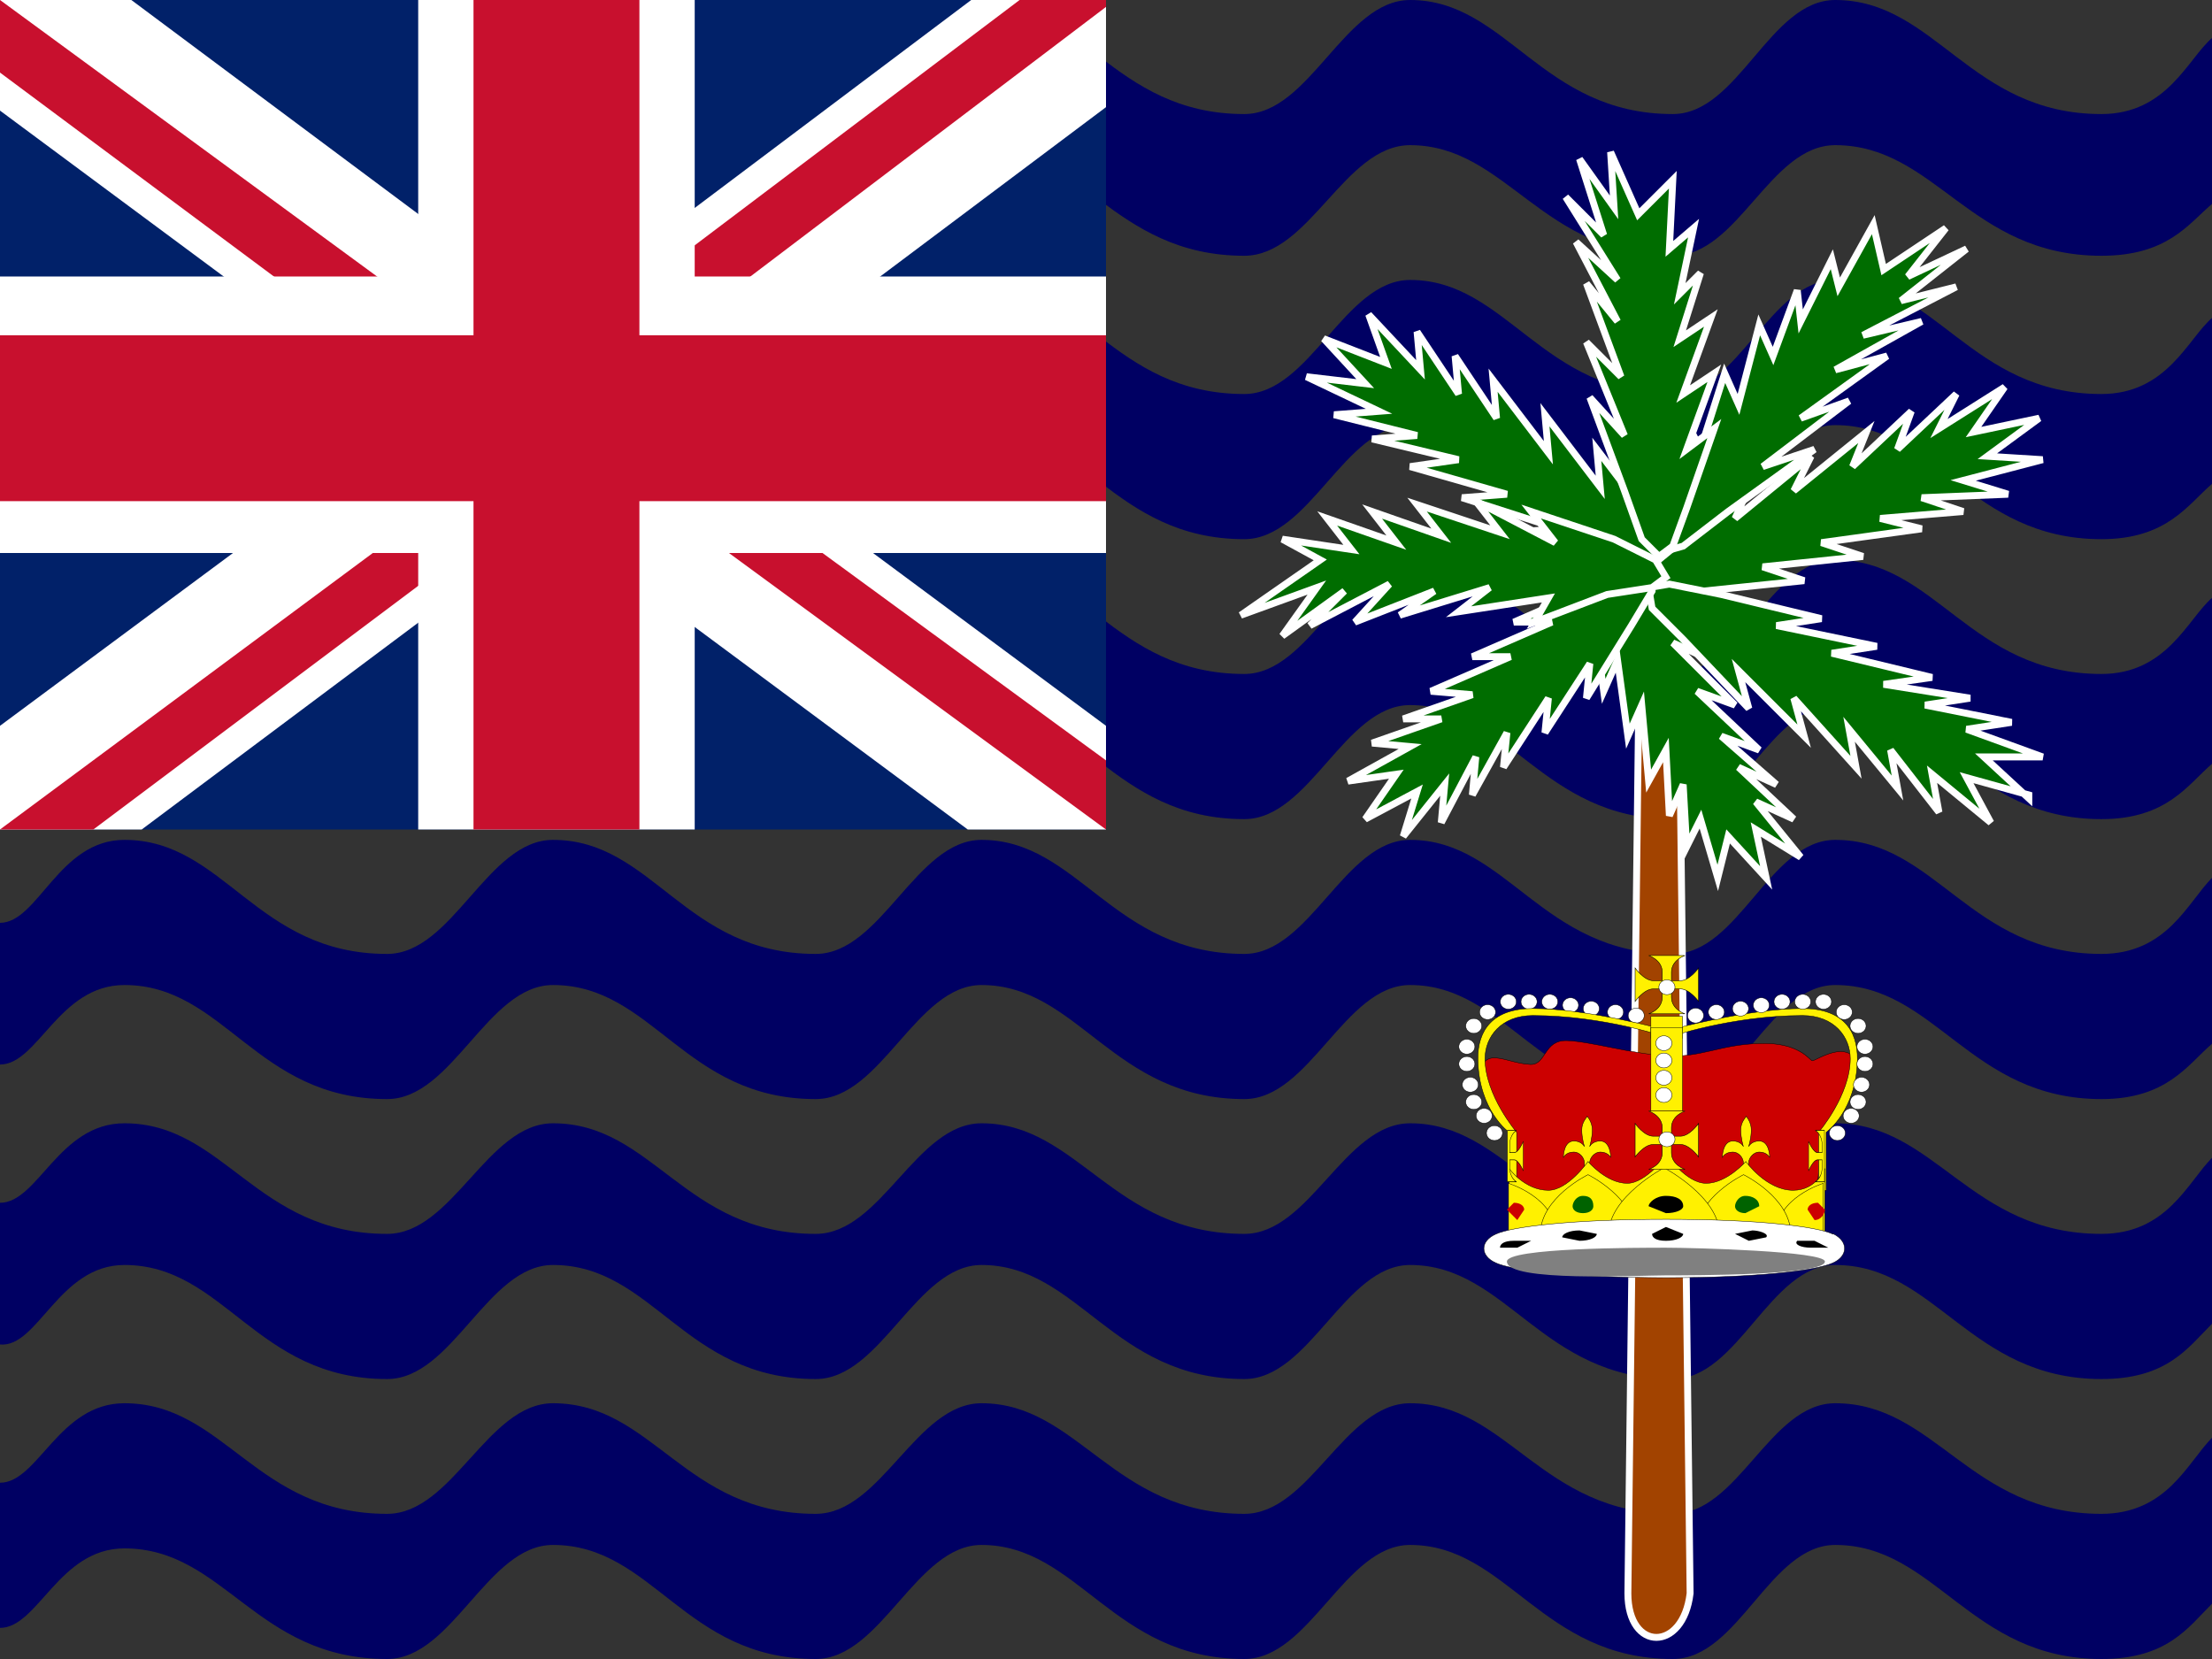 <svg xmlns="http://www.w3.org/2000/svg" id="flag-icons-dg" viewBox="0 0 640 480">
  <rect x="0" y="0" width="640" height="480" fill="#333333" stroke="none"/>
  <path fill="#000063" fill-rule="evenodd" d="M640 416c-7 7-13 22-32 22-38 0-48-32-77-32-19 0-28 32-47 32-38 0-48-32-76-32-19 0-29 32-48 32-38 0-48-32-76-32-19 0-29 32-48 32-38 0-47-32-76-32-19 0-29 32-48 32-38 0-47-32-76-32-19 0-25 23-36 23v42c11 0 17-23 36-23 29 0 38 32 76 32 19 0 29-33 48-33 29 0 38 33 76 33 19 0 29-33 48-33 28 0 38 33 76 33 19 0 29-33 48-33 28 0 38 33 76 33 19 0 28-33 47-33 29 0 39 33 77 33 19 0 25-9 32-16zm0-81c-7 7-13 22-32 22-38 0-48-32-77-32-19 0-28 32-47 32-38 0-48-32-76-32-19 0-29 32-48 32-38 0-48-32-76-32-19 0-29 32-48 32-38 0-47-32-76-32-19 0-29 32-48 32-38 0-47-32-76-32-19 0-25 23-36 23v41c11 1 17-23 36-23 29 0 38 33 76 33 19 0 29-33 48-33 29 0 38 33 76 33 19 0 29-33 48-33 28 0 38 33 76 33 19 0 29-33 48-33 28 0 38 33 76 33 19 0 28-33 47-33 29 0 39 33 77 33 19 0 25-9 32-16zm0-81c-7 7-13 22-32 22-38 0-48-33-77-33-19 0-28 33-47 33-38 0-48-33-76-33-19 0-29 33-48 33-38 0-48-33-76-33-19 0-29 33-48 33-38 0-47-33-76-33-19 0-29 33-48 33-38 0-47-33-76-33-19 0-25 24-36 24v41c11 0 17-23 36-23 29 0 38 33 76 33 19 0 29-33 48-33 29 0 38 33 76 33 19 0 29-33 48-33 28 0 38 33 76 33 19 0 29-33 48-33 28 0 38 33 76 33 19 0 28-33 47-33 29 0 39 33 77 33 19 0 25-10 32-16zm0-81c-7 6-13 22-32 22-38 0-48-33-77-33-19 0-28 33-47 33-38 0-48-33-76-33-19 0-29 33-48 33-38 0-48-33-76-33-19 0-29 33-48 33-38 0-47-33-76-33-19 0-29 33-48 33-38 0-47-33-76-33-19 0-25 24-36 24v41c11 0 17-23 36-23 29 0 38 33 76 33 19 0 29-33 48-33 29 0 38 33 76 33 19 0 29-33 48-33 28 0 38 33 76 33 19 0 29-33 48-33 28 0 38 33 76 33 19 0 28-33 47-33 29 0 39 33 77 33 19 0 25-10 32-16zm0-81c-7 6-13 22-32 22-38 0-48-33-77-33-19 0-28 33-47 33-38 0-48-33-76-33-19 0-29 33-48 33-38 0-48-33-76-33-19 0-29 33-48 33-38 0-47-33-76-33-19 0-29 33-48 33-38 0-47-33-76-33-19 0-25 23-36 23v42c11 0 17-23 36-23 29 0 38 33 76 33 19 0 29-33 48-33 29 0 38 33 76 33 19 0 29-33 48-33 28 0 38 33 76 33 19 0 29-33 48-33 28 0 38 33 76 33 19 0 28-33 47-33 29 0 39 33 77 33 19 0 25-10 32-16V92zm0-81c-7 6-13 22-32 22-38 0-48-33-77-33-19 0-28 33-47 33-38 0-48-33-76-33-19 0-29 33-48 33-38 0-48-33-76-33-19 0-29 33-48 33-38 0-47-33-76-33-19 0-29 33-48 33C74 33 65 0 36 0 17 0 11 23 0 23v42c11 0 17-23 36-23 29 0 38 32 76 32 19 0 29-32 48-32 29 0 38 32 76 32 19 0 29-32 48-32 28 0 38 32 76 32 19 0 29-32 48-32 28 0 38 32 76 32 19 0 28-32 47-32 29 0 39 32 77 32 19 0 25-9 32-15z"/>
  <path fill="#a24300" fill-rule="evenodd" stroke="#fff" stroke-width="2" d="M475 132l-4 329c0 17 16 17 18 0l-4-329z"/>
  <path fill="#006d00" fill-rule="evenodd" stroke="#fff" stroke-width="2" d="M511 254l-11-12-3 12-5-17-4 8-1-18-4 9-1-19-5 9-2-22-4 9-3-22-4 9-3-22-1-11 2-4 6 2 9 8 18 18-11-5 18 18-11-4 18 17-11-4 16 14-11-5 16 15-11-5 13 16-13-8 3 14z"/>
  <path fill="none" d="M511 254l-49-91m33 28l-26-15-5 24"/>
  <path fill="none" d="M502 204l-26-15-5 24"/>
  <path fill="none" d="M509 217l-26-15-5 24"/>
  <path fill="none" d="M514 227l-24-12-7 21"/>
  <path fill="none" d="M520 237l-25-12-7 21"/>
  <path fill="none" d="M521 247l-23-16-1 23"/>
  <path fill="#006d00" fill-rule="evenodd" stroke="#fff" stroke-width="2" d="M383 98l18 7-5-14 15 16-1-11 12 18-1-11 12 18-1-11 16 21-1-11 16 21-1-11 16 21 8 10 1 6h-7l-14-4-28-9 13-1-28-9 13-1-28-8 14-2-25-6 13-1-24-6 13-1-21-10 17 2-12-13z"/>
  <path fill="none" d="M383 98l104 69m-49-13l34 3-10-27"/>
  <path fill="none" d="M423 144l34 3-10-27"/>
  <path fill="none" d="M408 135l34 2-10-27"/>
  <path fill="none" d="M397 127h31l-7-24"/>
  <path fill="none" d="M386 120h30l-6-24"/>
  <path fill="none" d="M378 109l31 6-13-24"/>
  <path fill="#006d00" fill-rule="evenodd" stroke="#fff" stroke-width="2" d="M590 121l-15 11 16 1-23 6 13 4-25 1 12 4-24 2 12 3-29 4 12 4-29 3 12 4-29 3-14 2-6-2 2-5 11-9 21-18-5 11 22-18-5 10 21-17-4 10 17-16-4 11 17-16-5 10 19-12-9 13 19-4z"/>
  <path fill="none" d="M590 121l-117 50m34-32l-18 25 33 4"/>
  <path fill="none" d="M524 132l-18 25 33 4"/>
  <path fill="none" d="M540 124l-17 26 33 3"/>
  <path fill="none" d="M553 119l-13 24 28 5"/>
  <path fill="none" d="M566 114l-14 23 29 5"/>
  <path fill="none" d="M580 112l-19 21h30"/>
  <path fill="#006d00" fill-rule="evenodd" stroke="#fff" stroke-width="2" d="M587 230l-18-5 7 13-17-14 2 11-14-18 2 11-14-17 2 11-18-20 3 11-19-19 3 11-19-20-9-9-1-6 6-1 15 3 29 7-13 2 29 6-13 2 29 7-14 2 25 4-13 2 25 5-13 2 22 8h-17l13 12z"/>
  <path fill="none" d="M587 230l-110-60m50 9h-34l13 26"/>
  <path fill="none" d="M543 187h-35l14 26"/>
  <path fill="none" d="M558 196h-34l13 26"/>
  <path fill="none" d="M570 202l-30 2 9 24"/>
  <path fill="none" d="M582 209l-30 2 9 24"/>
  <path fill="none" d="M591 218l-31-3 16 23"/>
  <path fill="#006d00" fill-rule="evenodd" stroke="#fff" stroke-width="2" d="M395 237l9-13-14 2 18-10-11-1 20-7h-11l20-7-12-1 23-10h-11l23-10h-11l23-10 12-5 5 1v5l-6 10-13 21 1-10-13 20 1-10-13 20 1-10-10 18 1-11-10 19 1-11-12 15 4-13-15 8z"/>
  <path fill="none" d="M395 237l83-71m-19 36l7-26-28 4"/>
  <path fill="none" d="M447 212l7-26-28 4"/>
  <path fill="none" d="M435 222l8-26-29 4"/>
  <path fill="none" d="M426 230l5-24-25 2"/>
  <path fill="none" d="M418 238l4-24-25 1"/>
  <path fill="none" d="M406 242l10-23-26 7"/>
  <path fill="#006d00" fill-rule="evenodd" stroke="#fff" stroke-width="2" d="M563 66l-18 12-3-13-10 18-2-8-9 18-1-9-7 19-4-9-6 23-4-9-7 22-4-8-6 22-4 12 2 4 7-2 13-10 25-18-15 5 25-19-14 5 25-18-15 4 25-14-17 4 27-14-16 4 19-15-17 8z"/>
  <path fill="none" d="M556 73l-26 22-50 65"/>
  <path fill="none" d="M519 133l-28 13-3-20"/>
  <path fill="none" d="M530 119l-29 14-2-21"/>
  <path fill="none" d="M541 106l-29 13-2-21"/>
  <path fill="none" d="M549 95l-27 10-3-17"/>
  <path fill="none" d="M559 86l-29 9-1-16"/>
  <path fill="none" d="M563 76l-27 14 5-21"/>
  <path fill="#006d00" fill-rule="evenodd" stroke="#fff" stroke-width="2" d="M466 44l8 18 10-10-1 20 7-6-4 19 6-6-6 19 9-6-8 22 9-6-8 22 8-6-8 23-4 11-4 3-5-5-5-14-10-27 10 11-11-27 10 10-10-27 9 11-12-23 12 11-15-24 11 11-7-22 10 14z"/>
  <path fill="none" d="M468 52l9 31 3 78"/>
  <path fill="none" d="M463 120l16 25 15-17"/>
  <path fill="none" d="M462 104l17 24 14-17"/>
  <path fill="none" d="M462 87l16 25 14-17"/>
  <path fill="none" d="M460 75l17 20 13-13"/>
  <path fill="none" d="M458 62l19 21 11-14"/>
  <path fill="none" d="M460 52l15 24 8-20"/>
  <path fill="#006d00" fill-rule="evenodd" stroke="#fff" stroke-width="2" d="M359 178l23-16-11-6 20 3-7-9 20 7-7-9 20 7-7-9 24 8-7-9 23 12-7-9 24 8 12 6 3 5-4 3-13 2-21 8 4-7-26 4 9-7-26 8 10-7-23 9 10-11-23 12 10-10-18 13 10-14z"/>
  <path fill="none" d="M366 174l25-11 12-2h11l19 1 16 1 33 4"/>
  <path fill="none" d="M447 177l19-11-19-15"/>
  <path fill="none" d="M427 175l22-12-19-15"/>
  <path fill="none" d="M412 175l21-13-19-13m-30 29l19-17-15-8"/>
  <path fill="none" d="M376 179l15-16-12-4m18 17l19-15-15-10"/>
  <g fill-rule="evenodd">
    <path fill="#c00" stroke="#000" d="M542 1173l-2-229-61-107c-16-52-8-78 17-80 24-1 49 14 84 16 36 1 29-60 82-58s144 32 222 37 119-27 209-30c90-4 114 42 119 42s30-18 56-22c25-3 34 10 34 10s-2 58-14 92-54 90-56 90l-15 251c0 2-675-7-675-12z" transform="matrix(.129 0 0 .119 368 216)"/>
    <g stroke="#000">
      <path fill="#fff100" d="M532 585s-68-52-70-177c-1-72 34-124 123-124 124 0 301 53 301 53v17s-142-53-301-53c-71 0-107 52-107 105 0 89 71 179 71 179v141h-17z" transform="matrix(-.129 0 0 .119 597 258)"/>
      <path fill="#fff" d="M478 549a18 18 0 11-35 0 18 18 0 0135 0z" transform="matrix(-.129 0 0 .119 595 257)"/>
      <path fill="#fff" d="M478 549a18 18 0 11-35 0 18 18 0 0135 0z" transform="matrix(-.129 0 0 .119 597 253)"/>
      <path fill="#fff" d="M478 549a18 18 0 11-35 0 18 18 0 0135 0z" transform="matrix(-.129 0 0 .119 598 248)"/>
      <path fill="#fff" d="M478 549a18 18 0 11-35 0 18 18 0 0135 0z" transform="matrix(-.129 0 0 .119 599 242)"/>
      <path fill="#fff" d="M478 549a18 18 0 11-35 0 18 18 0 0135 0z" transform="matrix(-.129 0 0 .119 599 237)"/>
      <path fill="#fff" d="M478 549a18 18 0 11-35 0 18 18 0 0135 0z" transform="matrix(-.129 0 0 .119 591 262)"/>
      <path fill="#fff" d="M478 549a18 18 0 11-35 0 18 18 0 0135 0z" transform="matrix(-.129 0 0 .119 597 231)"/>
      <path fill="#fff" d="M478 549a18 18 0 11-35 0 18 18 0 0135 0z" transform="matrix(-.129 0 0 .119 593 227)"/>
      <path fill="#fff" d="M478 549a18 18 0 11-35 0 18 18 0 0135 0z" transform="matrix(-.129 0 0 .119 587 224)"/>
      <path fill="#fff" d="M478 549a18 18 0 11-35 0 18 18 0 0135 0z" transform="matrix(-.129 0 0 .119 581 224)"/>
      <path fill="#fff" d="M478 549a18 18 0 11-35 0 18 18 0 0135 0z" transform="matrix(-.129 0 0 .119 575 224)"/>
      <path fill="#fff" d="M478 549a18 18 0 11-35 0 18 18 0 0135 0z" transform="matrix(-.129 0 0 .119 569 225)"/>
      <path fill="#fff" d="M478 549a18 18 0 11-35 0 18 18 0 0135 0z" transform="matrix(-.129 0 0 .119 563 226)"/>
      <path fill="#fff" d="M478 549a18 18 0 11-35 0 18 18 0 0135 0z" transform="matrix(-.129 0 0 .119 556 227)"/>
      <path fill="#fff" d="M478 549a18 18 0 11-35 0 18 18 0 0135 0z" transform="matrix(-.129 0 0 .119 550 228)"/>
    </g>
    <path fill="#fff" stroke="#000" d="M478 549a18 18 0 11-35 0 18 18 0 0135 0z" transform="matrix(.129 0 0 .119 370 257)"/>
    <path fill="#fff" stroke="#000" d="M478 549a18 18 0 11-35 0 18 18 0 0135 0z" transform="matrix(.129 0 0 .119 367 253)"/>
    <path fill="#fff" stroke="#000" d="M478 549a18 18 0 11-35 0 18 18 0 0135 0z" transform="matrix(.129 0 0 .119 366 248)"/>
    <path fill="#fff" stroke="#000" d="M478 549a18 18 0 11-35 0 18 18 0 0135 0z" transform="matrix(.129 0 0 .119 365 242)"/>
    <path fill="#fff" stroke="#000" d="M478 549a18 18 0 11-35 0 18 18 0 0135 0z" transform="matrix(.129 0 0 .119 365 237)"/>
    <path fill="#fff" stroke="#000" d="M478 549a18 18 0 11-35 0 18 18 0 0135 0z" transform="matrix(.129 0 0 .119 367 231)"/>
    <path fill="#fff" stroke="#000" d="M478 549a18 18 0 11-35 0 18 18 0 0135 0z" transform="matrix(.129 0 0 .119 371 227)"/>
    <path fill="#fff" stroke="#000" d="M478 549a18 18 0 11-35 0 18 18 0 0135 0z" transform="matrix(.129 0 0 .119 377 224)"/>
    <path fill="#fff" stroke="#000" d="M478 549a18 18 0 11-35 0 18 18 0 0135 0z" transform="matrix(.129 0 0 .119 383 224)"/>
    <path fill="#fff" stroke="#000" d="M478 549a18 18 0 11-35 0 18 18 0 0135 0z" transform="matrix(.129 0 0 .119 389 224)"/>
    <path fill="#fff" stroke="#000" d="M478 549a18 18 0 11-35 0 18 18 0 0135 0z" transform="matrix(.129 0 0 .119 395 225)"/>
    <path fill="#fff" stroke="#000" d="M478 549a18 18 0 11-35 0 18 18 0 0135 0z" transform="matrix(.129 0 0 .119 401 226)"/>
    <path fill="#fff" stroke="#000" d="M478 549a18 18 0 11-35 0 18 18 0 0135 0z" transform="matrix(.129 0 0 .119 408 227)"/>
    <path fill="#fff" stroke="#000" d="M478 549a18 18 0 11-35 0 18 18 0 0135 0z" transform="matrix(.129 0 0 .119 414 228)"/>
    <path fill="#fff" stroke="#000" d="M478 549a18 18 0 11-35 0 18 18 0 0135 0z" transform="matrix(.129 0 0 .119 373 262)"/>
    <path fill="#fff100" stroke="#000" d="M532 585s-68-52-70-177c-1-72 34-124 123-124 124 0 301 53 301 53v17s-142-53-301-53c-71 0-107 52-107 105 0 89 71 179 71 179v141h-17z" transform="matrix(.129 0 0 .119 368 258)"/>
    <path fill="#fff100" stroke="#000" stroke-width="3" d="M1240 532s16-36 71-36c38 0 71 36 71 71v71h35v-71c0-36 36-71 71-71 53 0 71 35 71 35s0-106-71-106c-53 0-71 36-71 36s18-54 18-107-35-88-35-88c0 6-36 35-36 88s18 107 18 107-18-36-71-36c-71 0-71 106-71 106z" transform="matrix(.043 0 0 .045 399 311)"/>
    <path fill="#fff100" stroke="#000" stroke-width="3" d="M1240 532s16-36 71-36c38 0 71 36 71 71v71h35v-71c0-36 36-71 71-71 53 0 71 35 71 35s0-106-71-106c-53 0-71 36-71 36s18-54 18-107-35-88-35-88c0 6-36 35-36 88s18 107 18 107-18-36-71-36c-71 0-71 106-71 106z" transform="matrix(.043 0 0 .045 445 311)"/>
    <path fill="#fff100" stroke="#000" d="M532 833V673s35 53 88 53c44 0 89-70 89-70s41 53 88 53c42 0 89-69 89-69s43 69 88 69c46 0 89-53 89-53s46 70 106 70c53 0 71-53 71-53v160z" transform="matrix(.129 0 0 .119 368 258)"/>
    <path fill="#fff100" stroke="#000" d="M709 833V709s106 35 106 124z" transform="matrix(.129 0 0 .119 345 258)"/>
    <path fill="#fff100" stroke="#000" d="M709 833V709s106 35 106 124z" transform="matrix(-.129 0 0 .119 619 258)"/>
    <path fill="#fff100" stroke="#000" d="M602 833c0-89 107-145 107-145s106 56 106 145z" transform="matrix(.129 0 0 .119 368 258)"/>
    <path fill="#fff100" stroke="#000" d="M602 833c0-89 107-145 107-145s106 56 106 145z" transform="matrix(.129 0 0 .119 413 258)"/>
    <path fill="#fff100" stroke="#000" d="M585 848c0-89 124-160 124-160s124 71 124 160H585z" transform="matrix(.129 0 0 .119 390 256)"/>
    <path fill="#fff" stroke="#000" d="M1276 656c-36-18-166-36-377-36s-350 18-385 36c-36 17-36 53 0 70 35 18 175 36 385 36s341-18 377-36c35-17 35-53 0-71z" transform="matrix(.128 0 0 .119 367 279)"/>
    <path fill="gray" d="M528 365c0 4-38 4-46 4s-46 2-46-4c0-4 38-4 46-4s46 1 46 4z"/>
    <path fill="#c00" d="M441 350l-2 3-3-3 2-2c2 0 3 1 3 2zm87 0c0 1-1 3-3 3l-2-3c0-1 1-2 3-2l2 2z"/>
    <path d="M487 349c0 1-2 2-5 2l-5-2c0-1 2-3 5-3s5 1 5 3z"/>
    <path fill="#006300" d="M509 349l-4 2c-2 0-3-1-3-2s1-3 3-3 4 1 4 3zm-48 0c0 1-1 2-3 2s-3-1-3-2 1-3 3-3 3 1 3 3z"/>
    <path fill="#fff100" stroke="#000" stroke-width="2" d="M1258 496s35-53 71-53h35v35c0 54-53 71-53 71h142s-53-18-53-71v-35h35c36 0 71 53 71 53V354s-35 54-71 54h-35v-36c0-53 53-71 53-71h-142s53 18 53 71v36h-35c-36 0-71-54-71-54v142z" transform="matrix(.074 0 0 .068 380 301)"/>
    <path fill="#fff100" stroke="#000" stroke-width="3" d="M1382 549h71s-53-17-53-71v-35h35c36 0 71 53 71 53V354s-35 54-71 54h-35v-36c0-53 53-71 53-71h-71z" transform="matrix(.037 0 0 .06 385 309)"/>
    <path fill="#fff100" stroke="#000" stroke-width="3" d="M1382 549h71s-53-17-53-71v-35h35c36 0 71 53 71 53V354s-35 54-71 54h-35v-36c0-53 53-71 53-71h-71z" transform="matrix(-.037 0 0 .06 579 309)"/>
    <path fill="#fff" stroke="#000" d="M904 602a18 18 0 11-36 0 18 18 0 0136 0z" transform="matrix(.129 0 0 .119 368 258)"/>
    <path fill="#fff100" stroke="#000" stroke-width="2" d="M1258 496s35-53 71-53h35v35c0 54-53 71-53 71h142s-53-18-53-71v-35h35c36 0 71 53 71 53V354s-35 54-71 54h-35v-36c0-53 53-71 53-71h-142s53 18 53 71v36h-35c-36 0-71-54-71-54v142z" transform="matrix(.074 0 0 .068 380 256)"/>
    <path fill="#fff" stroke="#000" d="M904 602a18 18 0 11-36 0 18 18 0 0136 0z" transform="matrix(.129 0 0 .119 368 214)"/>
    <path fill="#fff100" stroke="#000" d="M850 656h71v53h-71z" transform="matrix(.129 0 0 .119 368 216)"/>
    <path fill="#fff100" stroke="#000" d="M850 683h71v203h-71z" transform="matrix(.129 0 0 .119 368 216)"/>
    <path fill="#fff" stroke="#000" d="M478 549a18 18 0 11-35 0 18 18 0 0135 0z" transform="matrix(.129 0 0 .119 422 251)"/>
    <path fill="#fff" stroke="#000" d="M478 549a18 18 0 11-35 0 18 18 0 0135 0z" transform="matrix(.129 0 0 .119 422 246)"/>
    <path fill="#fff" stroke="#000" d="M478 549a18 18 0 11-35 0 18 18 0 0135 0z" transform="matrix(.129 0 0 .119 422 241)"/>
    <path fill="#fff" stroke="#000" d="M478 549a18 18 0 11-35 0 18 18 0 0135 0z" transform="matrix(.129 0 0 .119 422 236)"/>
    <path d="M487 357c0 1-2 2-5 2s-4-1-4-2l4-2 5 2zm42 4h-5c-3 0-5-1-4-2h5l4 2zm-18-3l-5 1-4-2 5-1c2 0 5 1 4 2zm-77 3h5l4-2h-5c-3 0-4 1-4 2zm18-3l5 1c3 0 5-1 5-2l-5-1c-3 0-5 1-5 2z"/>
  </g>
  <path fill="#012169" d="M0 0h320v240H0z"/>
  <path fill="#fff" d="M38 0l122 91L281 0h39v31l-120 90 120 89v30h-40l-120-89-119 89H0v-30l120-89L0 32V0z"/>
  <path fill="#c8102e" d="M212 141l108 79v20l-135-99zm-92 10l3 17-96 72H0zM320 0v2L196 96l1-22 98-74zM0 0l120 88H90L0 21z"/>
  <path fill="#fff" d="M121 0v240h80V0zM0 80v80h320V80z"/>
  <path fill="#c8102e" d="M0 97v48h320V97zM137 0v240h48V0z"/>
</svg>
